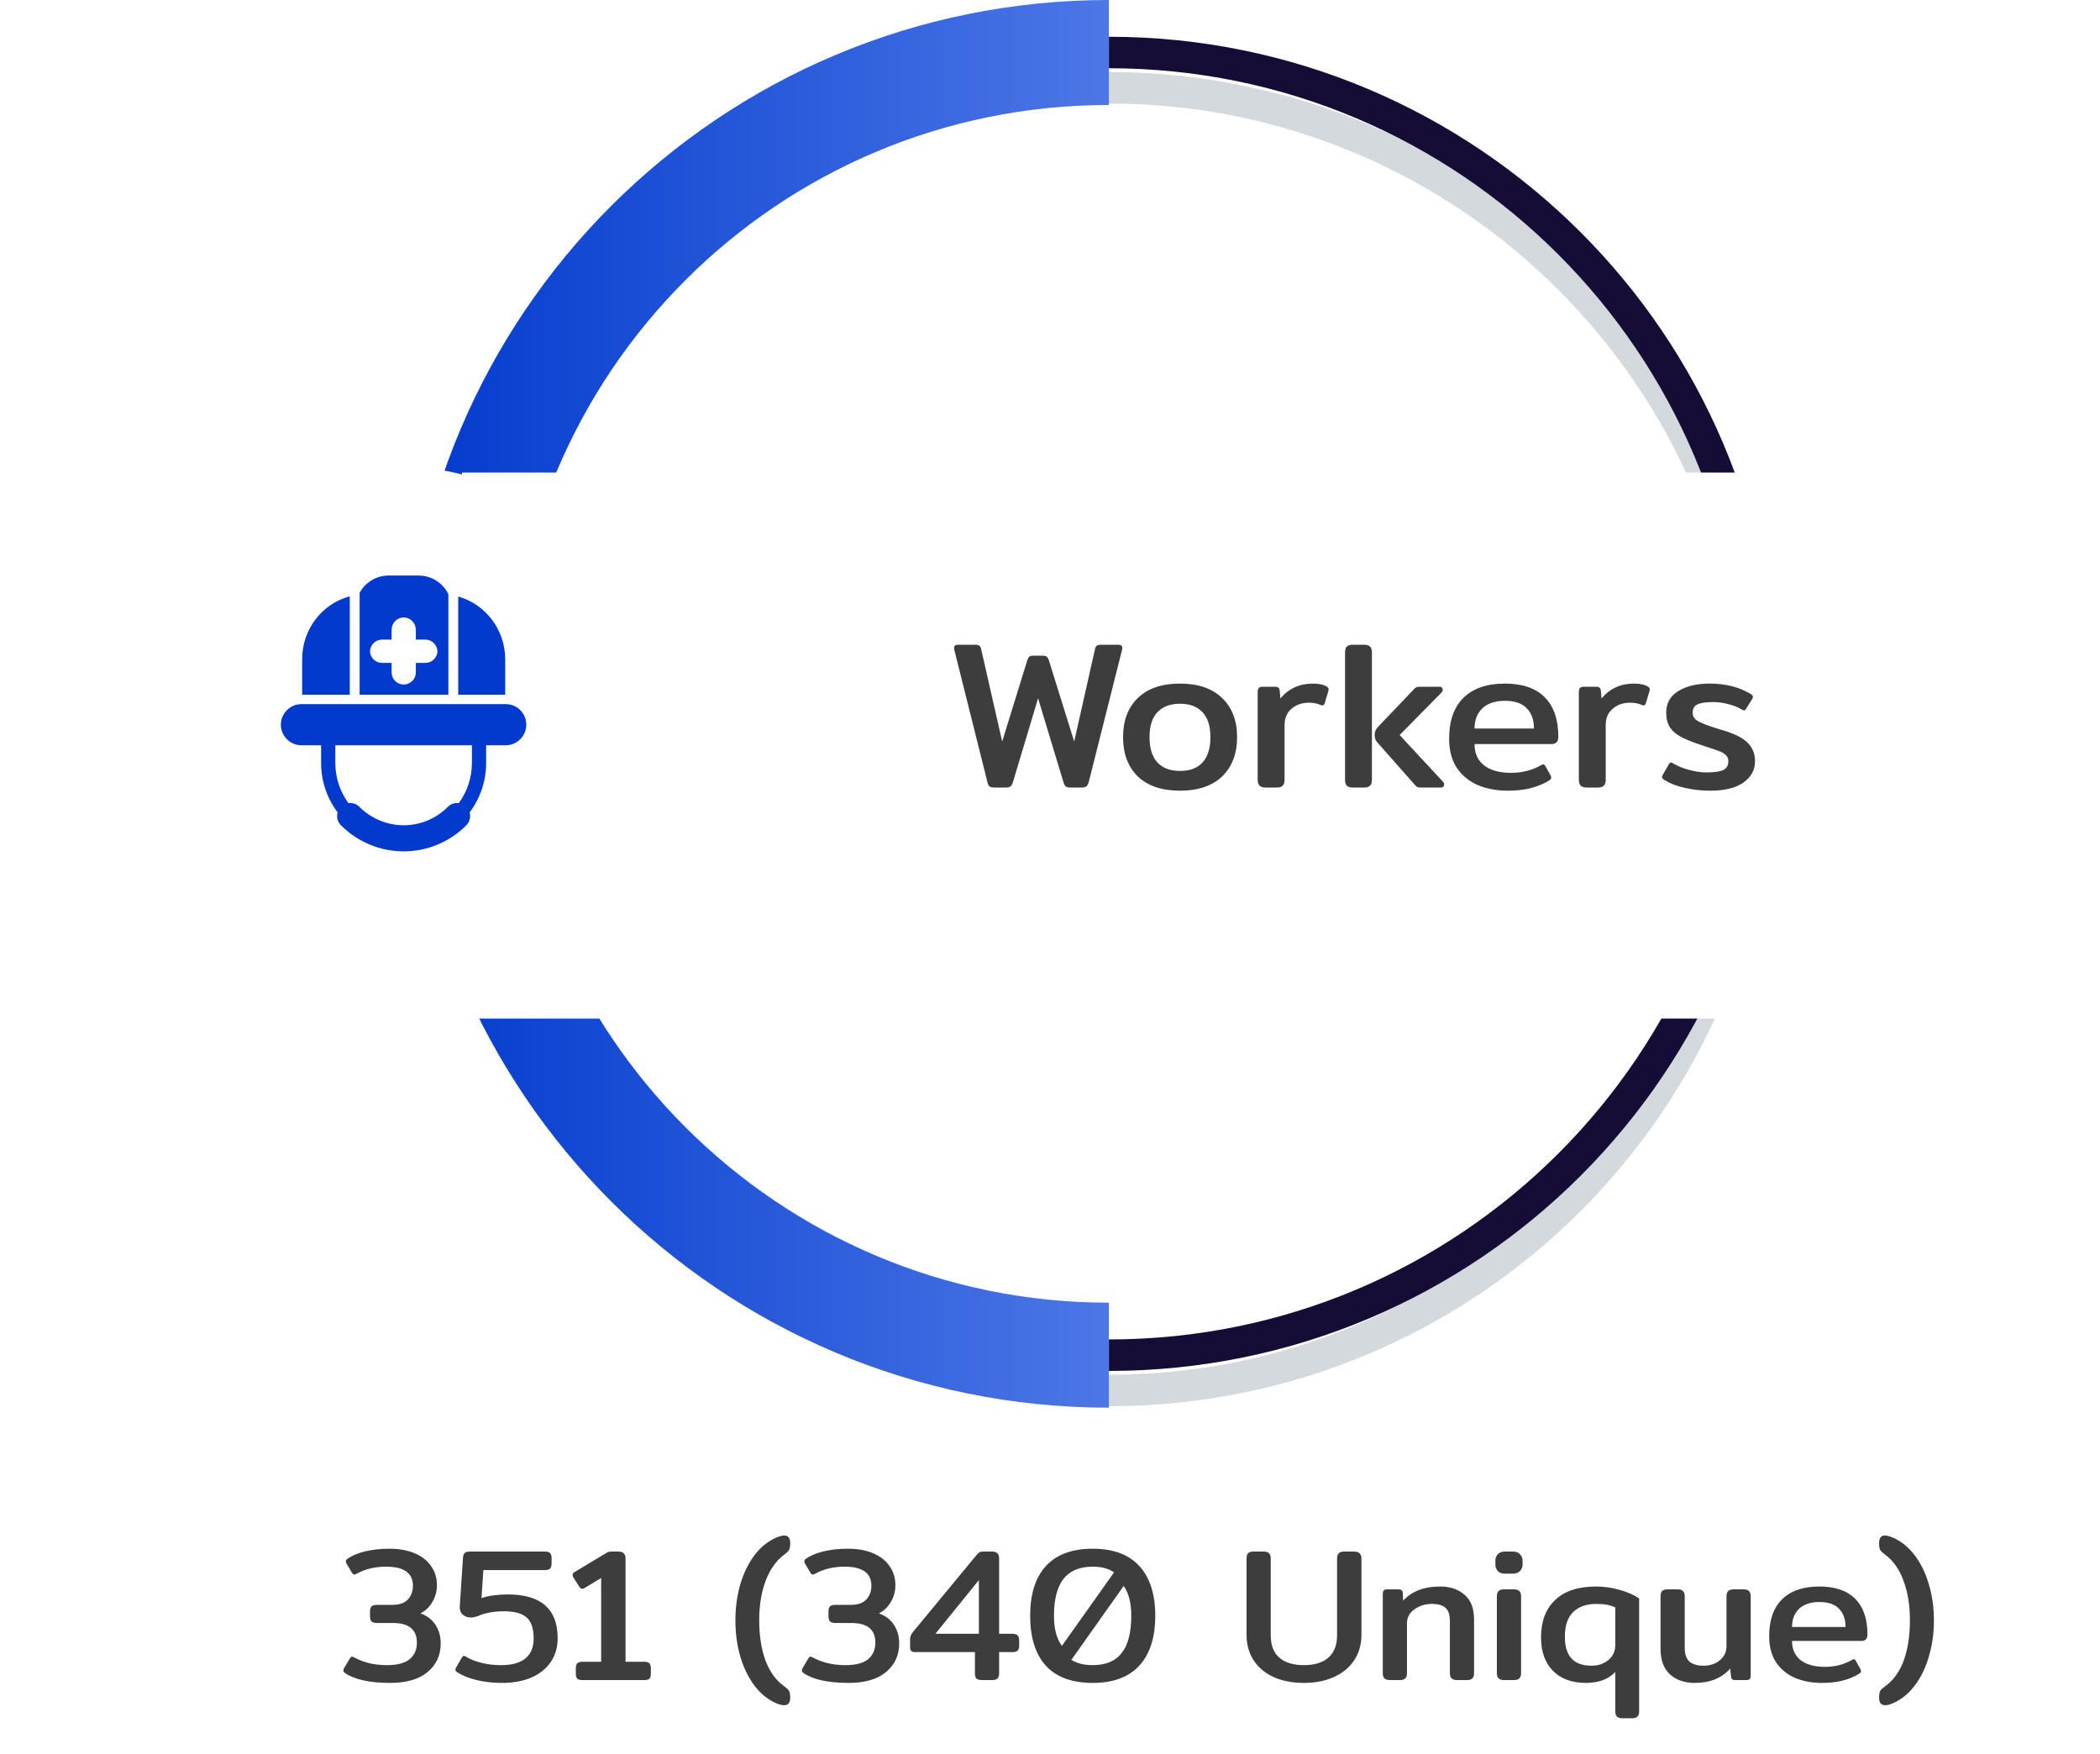 <svg width="200" height="167" viewBox="0 0 200 167" fill="none" xmlns="http://www.w3.org/2000/svg">
<path d="M37.166 160.27C35.222 160.27 33.788 159.958 32.864 159.334C32.756 159.262 32.702 159.178 32.702 159.082C32.702 159.01 32.732 158.926 32.792 158.83L33.314 157.948C33.386 157.828 33.452 157.768 33.512 157.768C33.56 157.768 33.644 157.798 33.764 157.858C34.16 158.074 34.616 158.248 35.132 158.38C35.66 158.512 36.23 158.578 36.842 158.578C37.826 158.578 38.546 158.392 39.002 158.02C39.47 157.636 39.704 157.108 39.704 156.436C39.704 155.188 38.942 154.564 37.418 154.564H35.906C35.666 154.564 35.492 154.516 35.384 154.42C35.288 154.312 35.24 154.144 35.24 153.916V153.448C35.24 153.232 35.288 153.076 35.384 152.98C35.492 152.884 35.666 152.836 35.906 152.836H37.382C38.03 152.836 38.516 152.668 38.84 152.332C39.164 151.984 39.326 151.546 39.326 151.018C39.326 149.806 38.474 149.2 36.77 149.2C35.714 149.2 34.784 149.422 33.98 149.866C33.86 149.926 33.776 149.956 33.728 149.956C33.668 149.956 33.602 149.902 33.53 149.794L33.026 148.948C32.966 148.852 32.936 148.768 32.936 148.696C32.936 148.6 32.99 148.516 33.098 148.444C33.518 148.144 34.076 147.91 34.772 147.742C35.468 147.574 36.242 147.49 37.094 147.49C38.018 147.49 38.816 147.634 39.488 147.922C40.172 148.21 40.694 148.618 41.054 149.146C41.426 149.662 41.612 150.268 41.612 150.964C41.612 151.528 41.474 152.05 41.198 152.53C40.934 153.01 40.55 153.382 40.046 153.646C40.694 153.886 41.174 154.258 41.486 154.762C41.81 155.254 41.972 155.836 41.972 156.508C41.972 157.636 41.552 158.548 40.712 159.244C39.884 159.928 38.702 160.27 37.166 160.27ZM47.8 160.27C46.96 160.27 46.156 160.18 45.388 160C44.62 159.808 44.002 159.556 43.534 159.244C43.426 159.172 43.372 159.094 43.372 159.01C43.372 158.938 43.402 158.854 43.462 158.758L43.984 157.858C44.044 157.75 44.11 157.696 44.182 157.696C44.242 157.696 44.326 157.732 44.434 157.804C44.818 158.032 45.292 158.218 45.856 158.362C46.432 158.506 47.056 158.578 47.728 158.578C48.736 158.578 49.504 158.368 50.032 157.948C50.56 157.516 50.824 156.874 50.824 156.022C50.824 155.074 50.596 154.408 50.14 154.024C49.696 153.64 48.982 153.448 47.998 153.448C47.014 153.448 46.18 153.604 45.496 153.916C45.244 154 45.034 154.042 44.866 154.042C44.554 154.042 44.29 153.952 44.074 153.772C43.87 153.592 43.774 153.34 43.786 153.016L44.092 148.372C44.104 148.156 44.158 148 44.254 147.904C44.35 147.808 44.518 147.76 44.758 147.76H51.886C52.126 147.76 52.294 147.808 52.39 147.904C52.486 148 52.534 148.162 52.534 148.39V148.876C52.534 149.104 52.486 149.272 52.39 149.38C52.294 149.476 52.126 149.524 51.886 149.524H46.036L45.856 152.188C46.564 151.96 47.404 151.846 48.376 151.846C51.532 151.846 53.11 153.238 53.11 156.022C53.11 156.886 52.888 157.642 52.444 158.29C52.012 158.926 51.394 159.418 50.59 159.766C49.798 160.102 48.868 160.27 47.8 160.27ZM55.489 160C55.248 160 55.081 159.958 54.984 159.874C54.889 159.778 54.84 159.622 54.84 159.406V158.884C54.84 158.656 54.889 158.494 54.984 158.398C55.081 158.302 55.248 158.254 55.489 158.254H57.252V150.28L55.705 151.216C55.608 151.276 55.525 151.306 55.453 151.306C55.344 151.306 55.255 151.246 55.182 151.126L54.606 150.226C54.559 150.142 54.535 150.064 54.535 149.992C54.535 149.872 54.6 149.776 54.733 149.704L57.703 147.922C57.786 147.862 57.87 147.82 57.955 147.796C58.038 147.772 58.153 147.76 58.297 147.76H58.891C59.346 147.76 59.575 147.982 59.575 148.426V158.254H61.339C61.578 158.254 61.746 158.302 61.843 158.398C61.938 158.494 61.986 158.656 61.986 158.884V159.406C61.986 159.622 61.938 159.778 61.843 159.874C61.746 159.958 61.578 160 61.339 160H55.489ZM73.98 162.232C73.176 161.896 72.474 161.338 71.874 160.558C71.286 159.778 70.83 158.848 70.506 157.768C70.194 156.688 70.038 155.536 70.038 154.312C70.038 153.1 70.194 151.954 70.506 150.874C70.83 149.794 71.286 148.864 71.874 148.084C72.474 147.304 73.176 146.746 73.98 146.41C74.28 146.29 74.514 146.23 74.682 146.23C75.066 146.23 75.258 146.47 75.258 146.95C75.258 147.25 75.222 147.466 75.15 147.598C75.09 147.718 74.952 147.856 74.736 148.012C73.932 148.612 73.326 149.458 72.918 150.55C72.51 151.63 72.306 152.884 72.306 154.312C72.306 155.764 72.504 157.036 72.9 158.128C73.308 159.22 73.92 160.054 74.736 160.63C74.952 160.786 75.09 160.924 75.15 161.044C75.222 161.176 75.258 161.392 75.258 161.692C75.258 162.16 75.066 162.394 74.682 162.394C74.49 162.394 74.256 162.34 73.98 162.232ZM80.83 160.27C78.886 160.27 77.452 159.958 76.528 159.334C76.42 159.262 76.366 159.178 76.366 159.082C76.366 159.01 76.396 158.926 76.456 158.83L76.978 157.948C77.05 157.828 77.116 157.768 77.176 157.768C77.224 157.768 77.308 157.798 77.428 157.858C77.824 158.074 78.28 158.248 78.796 158.38C79.324 158.512 79.894 158.578 80.506 158.578C81.49 158.578 82.21 158.392 82.666 158.02C83.134 157.636 83.368 157.108 83.368 156.436C83.368 155.188 82.606 154.564 81.082 154.564H79.57C79.33 154.564 79.156 154.516 79.048 154.42C78.952 154.312 78.904 154.144 78.904 153.916V153.448C78.904 153.232 78.952 153.076 79.048 152.98C79.156 152.884 79.33 152.836 79.57 152.836H81.046C81.694 152.836 82.18 152.668 82.504 152.332C82.828 151.984 82.99 151.546 82.99 151.018C82.99 149.806 82.138 149.2 80.434 149.2C79.378 149.2 78.448 149.422 77.644 149.866C77.524 149.926 77.44 149.956 77.392 149.956C77.332 149.956 77.266 149.902 77.194 149.794L76.69 148.948C76.63 148.852 76.6 148.768 76.6 148.696C76.6 148.6 76.654 148.516 76.762 148.444C77.182 148.144 77.74 147.91 78.436 147.742C79.132 147.574 79.906 147.49 80.758 147.49C81.682 147.49 82.48 147.634 83.152 147.922C83.836 148.21 84.358 148.618 84.718 149.146C85.09 149.662 85.276 150.268 85.276 150.964C85.276 151.528 85.138 152.05 84.862 152.53C84.598 153.01 84.214 153.382 83.71 153.646C84.358 153.886 84.838 154.258 85.15 154.762C85.474 155.254 85.636 155.836 85.636 156.508C85.636 157.636 85.216 158.548 84.376 159.244C83.548 159.928 82.366 160.27 80.83 160.27ZM93.516 160C93.276 160 93.102 159.952 92.994 159.856C92.898 159.76 92.85 159.604 92.85 159.388V157.336H87.144C86.832 157.336 86.676 157.192 86.676 156.904V156.166C86.676 155.998 86.694 155.872 86.73 155.788C86.766 155.692 86.832 155.578 86.928 155.446L92.994 148.102C93.102 147.97 93.198 147.88 93.282 147.832C93.366 147.784 93.498 147.76 93.678 147.76H94.47C94.71 147.76 94.884 147.814 94.992 147.922C95.1 148.03 95.154 148.198 95.154 148.426V155.59H96.414C96.654 155.59 96.822 155.644 96.918 155.752C97.014 155.848 97.062 156.01 97.062 156.238V156.724C97.062 156.94 97.014 157.096 96.918 157.192C96.822 157.288 96.654 157.336 96.414 157.336H95.154V159.388C95.154 159.604 95.1 159.76 94.992 159.856C94.896 159.952 94.722 160 94.47 160H93.516ZM93.228 155.59V150.478L89.088 155.59H93.228ZM104.068 160.27C102.1 160.27 100.612 159.724 99.604 158.632C98.608 157.528 98.11 155.944 98.11 153.88C98.11 151.816 98.608 150.238 99.604 149.146C100.612 148.042 102.1 147.49 104.068 147.49C106.024 147.49 107.506 148.042 108.514 149.146C109.522 150.25 110.026 151.828 110.026 153.88C110.026 155.932 109.522 157.51 108.514 158.614C107.506 159.718 106.024 160.27 104.068 160.27ZM106.102 149.74C105.586 149.38 104.908 149.2 104.068 149.2C102.82 149.2 101.89 149.59 101.278 150.37C100.678 151.15 100.378 152.32 100.378 153.88C100.378 155.116 100.63 156.07 101.134 156.742L106.102 149.74ZM104.068 158.578C105.316 158.578 106.24 158.188 106.84 157.408C107.44 156.628 107.74 155.452 107.74 153.88C107.74 152.668 107.5 151.72 107.02 151.036L102.034 158.074C102.574 158.41 103.252 158.578 104.068 158.578ZM124.19 160.27C123.11 160.27 122.156 160.09 121.328 159.73C120.5 159.358 119.858 158.824 119.402 158.128C118.946 157.432 118.718 156.616 118.718 155.68V148.426C118.718 148.198 118.766 148.03 118.862 147.922C118.97 147.814 119.144 147.76 119.384 147.76H120.338C120.578 147.76 120.752 147.814 120.86 147.922C120.968 148.03 121.022 148.198 121.022 148.426V155.734C121.022 156.67 121.292 157.378 121.832 157.858C122.384 158.338 123.17 158.578 124.19 158.578C125.198 158.578 125.972 158.338 126.512 157.858C127.064 157.378 127.34 156.67 127.34 155.734V148.426C127.34 148.198 127.394 148.03 127.502 147.922C127.61 147.814 127.784 147.76 128.024 147.76H128.96C129.428 147.76 129.662 147.982 129.662 148.426V155.68C129.662 156.616 129.428 157.432 128.96 158.128C128.504 158.812 127.862 159.34 127.034 159.712C126.206 160.084 125.258 160.27 124.19 160.27ZM132.377 160C132.137 160 131.963 159.946 131.855 159.838C131.747 159.73 131.693 159.568 131.693 159.352V151.846C131.693 151.666 131.723 151.54 131.783 151.468C131.843 151.396 131.969 151.36 132.161 151.36H133.187C133.451 151.36 133.589 151.48 133.601 151.72L133.637 152.44C134.453 151.54 135.623 151.09 137.147 151.09C138.119 151.09 138.899 151.354 139.487 151.882C140.087 152.398 140.387 153.178 140.387 154.222V159.352C140.387 159.568 140.333 159.73 140.225 159.838C140.129 159.946 139.961 160 139.721 160H138.767C138.527 160 138.353 159.946 138.245 159.838C138.137 159.73 138.083 159.568 138.083 159.352V154.366C138.083 153.778 137.945 153.364 137.669 153.124C137.405 152.872 136.973 152.746 136.373 152.746C135.737 152.746 135.179 152.92 134.699 153.268C134.231 153.604 133.997 154.042 133.997 154.582V159.352C133.997 159.568 133.943 159.73 133.835 159.838C133.739 159.946 133.565 160 133.313 160H132.377ZM143.316 149.866C143.028 149.866 142.806 149.782 142.65 149.614C142.494 149.446 142.416 149.242 142.416 149.002V148.624C142.416 148.384 142.494 148.18 142.65 148.012C142.806 147.844 143.028 147.76 143.316 147.76H144.09C144.378 147.76 144.6 147.844 144.756 148.012C144.924 148.18 145.008 148.384 145.008 148.624V149.002C145.008 149.242 144.924 149.446 144.756 149.614C144.6 149.782 144.378 149.866 144.09 149.866H143.316ZM143.244 160C143.004 160 142.83 159.946 142.722 159.838C142.614 159.73 142.56 159.568 142.56 159.352V152.026C142.56 151.798 142.614 151.63 142.722 151.522C142.83 151.414 143.004 151.36 143.244 151.36H144.18C144.42 151.36 144.594 151.414 144.702 151.522C144.81 151.63 144.864 151.798 144.864 152.026V159.352C144.864 159.568 144.81 159.73 144.702 159.838C144.606 159.946 144.432 160 144.18 160H143.244ZM154.524 163.636C154.284 163.636 154.11 163.582 154.002 163.474C153.894 163.378 153.84 163.216 153.84 162.988V159.226C153.192 159.922 152.256 160.27 151.032 160.27C149.7 160.27 148.656 159.886 147.9 159.118C147.144 158.35 146.766 157.294 146.766 155.95C146.766 154.402 147.216 153.208 148.116 152.368C149.016 151.516 150.306 151.09 151.986 151.09C152.766 151.09 153.528 151.198 154.272 151.414C155.028 151.63 155.64 151.9 156.108 152.224V162.988C156.108 163.216 156.054 163.378 155.946 163.474C155.85 163.582 155.676 163.636 155.424 163.636H154.524ZM151.572 158.632C152.208 158.632 152.742 158.452 153.174 158.092C153.618 157.732 153.84 157.246 153.84 156.634V153.088C153.408 152.86 152.808 152.746 152.04 152.746C151.08 152.746 150.336 153.01 149.808 153.538C149.292 154.054 149.034 154.834 149.034 155.878C149.034 157.714 149.88 158.632 151.572 158.632ZM161.422 160.27C160.438 160.27 159.646 160 159.046 159.46C158.446 158.908 158.146 158.092 158.146 157.012V152.026C158.146 151.798 158.194 151.63 158.29 151.522C158.398 151.414 158.572 151.36 158.812 151.36H159.766C160.006 151.36 160.18 151.414 160.288 151.522C160.396 151.63 160.45 151.798 160.45 152.026V156.958C160.45 157.534 160.6 157.96 160.9 158.236C161.2 158.5 161.644 158.632 162.232 158.632C162.856 158.632 163.378 158.458 163.798 158.11C164.218 157.762 164.428 157.312 164.428 156.76V152.026C164.428 151.798 164.482 151.63 164.59 151.522C164.698 151.414 164.872 151.36 165.112 151.36H166.048C166.288 151.36 166.462 151.414 166.57 151.522C166.678 151.63 166.732 151.798 166.732 152.026V159.514C166.732 159.706 166.702 159.838 166.642 159.91C166.582 159.97 166.456 160 166.264 160H165.256C165.124 160 165.028 159.976 164.968 159.928C164.908 159.868 164.872 159.778 164.86 159.658L164.788 158.902C163.972 159.814 162.85 160.27 161.422 160.27ZM173.515 160.27C172.579 160.27 171.733 160.114 170.977 159.802C170.221 159.478 169.615 158.986 169.159 158.326C168.715 157.654 168.493 156.82 168.493 155.824C168.493 154.276 168.907 153.1 169.735 152.296C170.563 151.492 171.739 151.09 173.263 151.09C174.775 151.09 175.915 151.48 176.683 152.26C177.463 153.04 177.853 154.168 177.853 155.644C177.853 156.064 177.661 156.274 177.277 156.274H170.671C170.671 157.066 170.947 157.678 171.499 158.11C172.051 158.53 172.819 158.74 173.803 158.74C174.751 158.74 175.603 158.524 176.359 158.092C176.443 158.044 176.509 158.02 176.557 158.02C176.641 158.02 176.707 158.074 176.755 158.182L177.187 158.956C177.223 159.028 177.241 159.094 177.241 159.154C177.241 159.238 177.187 159.316 177.079 159.388C176.587 159.688 176.053 159.91 175.477 160.054C174.913 160.198 174.259 160.27 173.515 160.27ZM175.765 154.942C175.765 154.198 175.555 153.616 175.135 153.196C174.727 152.776 174.109 152.566 173.281 152.566C172.441 152.566 171.793 152.782 171.337 153.214C170.893 153.646 170.671 154.222 170.671 154.942H175.765ZM180.223 162.232C179.947 162.34 179.719 162.394 179.539 162.394C179.155 162.394 178.963 162.16 178.963 161.692C178.963 161.392 178.993 161.176 179.053 161.044C179.125 160.924 179.269 160.786 179.485 160.63C180.301 160.054 180.907 159.226 181.303 158.146C181.699 157.054 181.897 155.776 181.897 154.312C181.897 152.872 181.693 151.612 181.285 150.532C180.889 149.44 180.289 148.6 179.485 148.012C179.257 147.844 179.113 147.7 179.053 147.58C178.993 147.46 178.963 147.25 178.963 146.95C178.963 146.47 179.149 146.23 179.521 146.23C179.689 146.23 179.923 146.29 180.223 146.41C181.027 146.746 181.729 147.304 182.329 148.084C182.929 148.864 183.385 149.794 183.697 150.874C184.021 151.954 184.183 153.1 184.183 154.312C184.183 155.536 184.021 156.688 183.697 157.768C183.385 158.848 182.929 159.778 182.329 160.558C181.729 161.338 181.027 161.896 180.223 162.232Z" fill="#3D3D3D"/>
<g opacity="0.19">
<path d="M105.608 8.362C139.817 8.362 167.639 36.099 167.639 70.392C167.639 104.685 139.902 132.422 105.608 132.422" stroke="#19374C" stroke-width="3" stroke-miterlimit="10"/>
</g>
<path d="M105.608 5C139.817 5 167.639 32.737 167.639 67.03C167.639 101.323 139.902 129.06 105.608 129.06" stroke="#150D36" stroke-width="3" stroke-miterlimit="10"/>
<path d="M105.608 129.06C71.399 129.06 43.578 101.323 43.578 67.03C43.578 32.737 71.315 5 105.608 5" stroke="url(#paint0_linear_447_15922)" stroke-width="10" stroke-miterlimit="10"/>
<g filter="url(#filter0_d_447_15922)">
<path d="M44 41H169C183.359 41 195 52.641 195 67C195 81.359 183.359 93 169 93H44V41Z" fill="white"/>
</g>
<g filter="url(#filter1_d_447_15922)">
<path d="M56.25 85.644C66.605 75.289 66.605 58.499 56.25 48.144C45.895 37.789 29.105 37.789 18.75 48.144C8.395 58.499 8.395 75.289 18.75 85.644C29.105 95.999 45.895 95.999 56.25 85.644Z" fill="white"/>
</g>
<path d="M94.704 75C94.504 75 94.351 74.967 94.245 74.9C94.151 74.82 94.085 74.687 94.044 74.5L90.885 61.88C90.871 61.84 90.865 61.78 90.865 61.7C90.865 61.5 90.991 61.4 91.245 61.4H92.865C93.064 61.4 93.204 61.433 93.284 61.5C93.365 61.567 93.418 61.673 93.445 61.82L95.445 70.62L97.844 62.86C97.898 62.7 97.958 62.593 98.025 62.54C98.105 62.473 98.231 62.44 98.404 62.44H99.325C99.498 62.44 99.618 62.473 99.684 62.54C99.764 62.593 99.831 62.7 99.885 62.86L102.304 70.62L104.284 61.82C104.311 61.673 104.364 61.567 104.444 61.5C104.538 61.433 104.678 61.4 104.864 61.4H106.504C106.758 61.4 106.884 61.5 106.884 61.7C106.884 61.78 106.878 61.84 106.864 61.88L103.684 74.5C103.631 74.687 103.551 74.82 103.444 74.9C103.351 74.967 103.211 75 103.024 75H101.944C101.758 75 101.611 74.967 101.504 74.9C101.411 74.82 101.338 74.687 101.284 74.5L98.865 66.5L96.465 74.5C96.411 74.687 96.331 74.82 96.225 74.9C96.131 74.967 95.991 75 95.805 75H94.704ZM112.378 75.3C110.644 75.3 109.304 74.847 108.358 73.94C107.424 73.02 106.958 71.773 106.958 70.2C106.958 68.627 107.424 67.387 108.358 66.48C109.304 65.56 110.644 65.1 112.378 65.1C114.111 65.1 115.451 65.56 116.398 66.48C117.344 67.387 117.818 68.627 117.818 70.2C117.818 71.773 117.344 73.02 116.398 73.94C115.451 74.847 114.111 75.3 112.378 75.3ZM112.378 73.42C113.324 73.42 114.044 73.147 114.538 72.6C115.031 72.053 115.278 71.253 115.278 70.2C115.278 69.16 115.031 68.373 114.538 67.84C114.044 67.293 113.324 67.02 112.378 67.02C111.444 67.02 110.724 67.293 110.218 67.84C109.724 68.373 109.478 69.16 109.478 70.2C109.478 71.24 109.724 72.04 110.218 72.6C110.724 73.147 111.444 73.42 112.378 73.42ZM120.54 75C120.273 75 120.08 74.94 119.96 74.82C119.84 74.7 119.78 74.52 119.78 74.28V65.94C119.78 65.74 119.813 65.6 119.88 65.52C119.946 65.44 120.086 65.4 120.3 65.4H121.44C121.586 65.4 121.693 65.433 121.76 65.5C121.826 65.553 121.866 65.653 121.88 65.8L121.94 66.52C122.726 65.573 123.76 65.1 125.04 65.1C125.626 65.1 126.073 65.2 126.38 65.4C126.46 65.453 126.506 65.513 126.52 65.58C126.546 65.633 126.546 65.7 126.52 65.78L126.16 66.98C126.12 67.113 126.046 67.18 125.94 67.18L125.78 67.14C125.46 66.993 125.093 66.92 124.68 66.92C124 66.92 123.44 67.113 123 67.5C122.56 67.873 122.34 68.387 122.34 69.04V74.28C122.34 74.52 122.28 74.7 122.16 74.82C122.053 74.94 121.86 75 121.58 75H120.54ZM128.84 75C128.573 75 128.38 74.94 128.26 74.82C128.153 74.7 128.1 74.52 128.1 74.28V62.14C128.1 61.887 128.153 61.7 128.26 61.58C128.38 61.46 128.573 61.4 128.84 61.4H129.9C130.167 61.4 130.36 61.46 130.48 61.58C130.6 61.7 130.66 61.887 130.66 62.14V74.28C130.66 74.52 130.6 74.7 130.48 74.82C130.373 74.94 130.18 75 129.9 75H128.84ZM135.32 75C135.173 75 135.067 74.987 135 74.96C134.933 74.933 134.86 74.873 134.78 74.78L131.26 70.8C131.14 70.667 131.053 70.547 131 70.44C130.947 70.32 130.92 70.173 130.92 70C130.92 69.827 130.947 69.687 131 69.58C131.053 69.46 131.14 69.333 131.26 69.2L134.66 65.64C134.74 65.547 134.813 65.487 134.88 65.46C134.96 65.42 135.087 65.4 135.26 65.4H137.12C137.213 65.4 137.28 65.427 137.32 65.48C137.373 65.533 137.4 65.6 137.4 65.68C137.4 65.787 137.36 65.88 137.28 65.96L133.3 70L137.42 74.44C137.5 74.52 137.54 74.607 137.54 74.7C137.54 74.78 137.513 74.853 137.46 74.92C137.407 74.973 137.333 75 137.24 75H135.32ZM143.592 75.3C142.552 75.3 141.612 75.127 140.772 74.78C139.932 74.42 139.259 73.873 138.752 73.14C138.259 72.393 138.012 71.467 138.012 70.36C138.012 68.64 138.472 67.333 139.392 66.44C140.312 65.547 141.619 65.1 143.312 65.1C144.992 65.1 146.259 65.533 147.112 66.4C147.979 67.267 148.412 68.52 148.412 70.16C148.412 70.627 148.199 70.86 147.772 70.86H140.432C140.432 71.74 140.739 72.42 141.352 72.9C141.966 73.367 142.819 73.6 143.912 73.6C144.966 73.6 145.912 73.36 146.752 72.88C146.846 72.827 146.919 72.8 146.972 72.8C147.066 72.8 147.139 72.86 147.192 72.98L147.672 73.84C147.712 73.92 147.732 73.993 147.732 74.06C147.732 74.153 147.672 74.24 147.552 74.32C147.006 74.653 146.412 74.9 145.772 75.06C145.146 75.22 144.419 75.3 143.592 75.3ZM146.092 69.38C146.092 68.553 145.859 67.907 145.392 67.44C144.939 66.973 144.252 66.74 143.332 66.74C142.399 66.74 141.679 66.98 141.172 67.46C140.679 67.94 140.432 68.58 140.432 69.38H146.092ZM151.126 75C150.859 75 150.666 74.94 150.546 74.82C150.426 74.7 150.366 74.52 150.366 74.28V65.94C150.366 65.74 150.399 65.6 150.466 65.52C150.532 65.44 150.672 65.4 150.886 65.4H152.026C152.172 65.4 152.279 65.433 152.346 65.5C152.412 65.553 152.452 65.653 152.466 65.8L152.526 66.52C153.312 65.573 154.346 65.1 155.626 65.1C156.212 65.1 156.659 65.2 156.966 65.4C157.046 65.453 157.092 65.513 157.106 65.58C157.132 65.633 157.132 65.7 157.106 65.78L156.746 66.98C156.706 67.113 156.632 67.18 156.526 67.18L156.366 67.14C156.046 66.993 155.679 66.92 155.266 66.92C154.586 66.92 154.026 67.113 153.586 67.5C153.146 67.873 152.926 68.387 152.926 69.04V74.28C152.926 74.52 152.866 74.7 152.746 74.82C152.639 74.94 152.446 75 152.166 75H151.126ZM162.846 75.3C162.046 75.3 161.266 75.213 160.506 75.04C159.746 74.88 159.093 74.633 158.546 74.3C158.373 74.207 158.286 74.107 158.286 74C158.286 73.92 158.313 73.847 158.366 73.78L158.926 72.8C158.993 72.68 159.059 72.62 159.126 72.62C159.193 72.62 159.279 72.653 159.386 72.72C159.786 72.96 160.279 73.16 160.866 73.32C161.453 73.48 161.993 73.56 162.486 73.56C163.246 73.56 163.786 73.487 164.106 73.34C164.439 73.18 164.606 72.9 164.606 72.5C164.606 72.273 164.539 72.093 164.406 71.96C164.286 71.813 164.099 71.687 163.846 71.58C163.593 71.473 163.173 71.327 162.586 71.14C162.586 71.14 162.366 71.067 161.926 70.92C161.166 70.667 160.559 70.42 160.106 70.18C159.653 69.94 159.299 69.64 159.046 69.28C158.806 68.907 158.686 68.44 158.686 67.88C158.686 66.973 159.066 66.287 159.826 65.82C160.599 65.34 161.599 65.1 162.826 65.1C164.319 65.1 165.606 65.42 166.686 66.06C166.859 66.153 166.946 66.253 166.946 66.36C166.946 66.427 166.913 66.513 166.846 66.62L166.306 67.48C166.226 67.6 166.159 67.66 166.106 67.66C166.053 67.66 165.973 67.627 165.866 67.56C165.519 67.347 165.099 67.18 164.606 67.06C164.126 66.927 163.639 66.86 163.146 66.86C162.479 66.86 161.986 66.933 161.666 67.08C161.359 67.213 161.206 67.48 161.206 67.88C161.206 68.227 161.386 68.5 161.746 68.7C162.119 68.9 162.759 69.14 163.666 69.42L164.326 69.62C165.366 69.953 166.093 70.347 166.506 70.8C166.933 71.253 167.146 71.82 167.146 72.5C167.146 73.327 166.779 74 166.046 74.52C165.326 75.04 164.259 75.3 162.846 75.3Z" fill="#3D3D3D"/>
<path d="M39.884 54.812H37.006C36.441 54.812 35.887 54.965 35.402 55.254C34.916 55.544 34.518 55.959 34.25 56.456V66.166H42.703V56.596C42.449 56.062 42.05 55.612 41.551 55.296C41.053 54.981 40.475 54.813 39.884 54.812ZM40.513 63.128H39.603V64.037C39.603 64.343 39.482 64.637 39.265 64.853C39.049 65.069 38.756 65.191 38.45 65.191C38.144 65.191 37.851 65.069 37.635 64.853C37.418 64.637 37.297 64.343 37.297 64.037V63.128H36.388C35.769 63.128 35.264 62.642 35.236 62.03C35.247 61.731 35.373 61.448 35.587 61.239C35.802 61.031 36.088 60.913 36.388 60.91H37.297V59.982C37.297 59.33 37.812 58.804 38.45 58.804C39.087 58.804 39.603 59.33 39.603 59.982V60.91H40.513C41.131 60.91 41.636 61.414 41.665 62.03C41.651 62.326 41.523 62.605 41.308 62.81C41.094 63.014 40.809 63.128 40.513 63.128ZM48.116 66.166H43.64V56.81C46.212 57.528 48.108 59.932 48.116 62.784V66.164V66.166ZM33.312 66.166V56.791C30.699 57.483 28.775 59.906 28.775 62.784V66.164H33.312V66.166ZM28.709 67.056H48.163C49.25 67.056 50.122 67.928 50.122 69.016C50.122 70.094 49.241 70.975 48.163 70.975H46.299V72.653C46.299 74.423 45.714 76.056 44.726 77.371C44.847 77.79 44.742 78.26 44.413 78.591C43.632 79.38 42.702 80.006 41.677 80.433C40.652 80.86 39.552 81.079 38.442 81.078C37.332 81.077 36.233 80.858 35.209 80.431C34.185 80.005 33.254 79.381 32.472 78.595C32.314 78.438 32.202 78.241 32.146 78.026C32.091 77.811 32.094 77.584 32.156 77.371C31.132 76.011 30.58 74.355 30.582 72.653V70.975H28.709C27.631 70.975 26.75 70.094 26.75 69.016C26.75 67.938 27.631 67.056 28.709 67.056ZM44.945 72.653V70.975H31.936V72.653C31.936 74.086 32.399 75.409 33.184 76.484C33.555 76.434 33.943 76.552 34.228 76.837C34.78 77.393 35.437 77.834 36.16 78.135C36.882 78.436 37.658 78.591 38.441 78.591C40.085 78.591 41.571 77.926 42.65 76.84C42.934 76.553 43.325 76.434 43.697 76.484C44.51 75.372 44.946 74.03 44.944 72.653H44.945Z" fill="#013ACD"/>
<defs>
<filter id="filter0_d_447_15922" x="39" y="40" width="161" height="62" filterUnits="userSpaceOnUse" color-interpolation-filters="sRGB">
<feFlood flood-opacity="0" result="BackgroundImageFix"/>
<feColorMatrix in="SourceAlpha" type="matrix" values="0 0 0 0 0 0 0 0 0 0 0 0 0 0 0 0 0 0 127 0" result="hardAlpha"/>
<feOffset dy="4"/>
<feGaussianBlur stdDeviation="2.5"/>
<feComposite in2="hardAlpha" operator="out"/>
<feColorMatrix type="matrix" values="0 0 0 0 0 0 0 0 0 0 0 0 0 0 0 0 0 0 0.15 0"/>
<feBlend mode="normal" in2="BackgroundImageFix" result="effect1_dropShadow_447_15922"/>
<feBlend mode="normal" in="SourceGraphic" in2="effect1_dropShadow_447_15922" result="shape"/>
</filter>
<filter id="filter1_d_447_15922" x="8.984" y="40.378" width="57.033" height="59.033" filterUnits="userSpaceOnUse" color-interpolation-filters="sRGB">
<feFlood flood-opacity="0" result="BackgroundImageFix"/>
<feColorMatrix in="SourceAlpha" type="matrix" values="0 0 0 0 0 0 0 0 0 0 0 0 0 0 0 0 0 0 127 0" result="hardAlpha"/>
<feOffset dy="4"/>
<feGaussianBlur stdDeviation="1"/>
<feComposite in2="hardAlpha" operator="out"/>
<feColorMatrix type="matrix" values="0 0 0 0 0 0 0 0 0 0 0 0 0 0 0 0 0 0 0.17 0"/>
<feBlend mode="normal" in2="BackgroundImageFix" result="effect1_dropShadow_447_15922"/>
<feBlend mode="normal" in="SourceGraphic" in2="effect1_dropShadow_447_15922" result="shape"/>
</filter>
<linearGradient id="paint0_linear_447_15922" x1="39.441" y1="67.039" x2="105.643" y2="67.039" gradientUnits="userSpaceOnUse">
<stop stop-color="#013ACD"/>
<stop offset="1" stop-color="#4D77E6"/>
</linearGradient>
</defs>
</svg>
